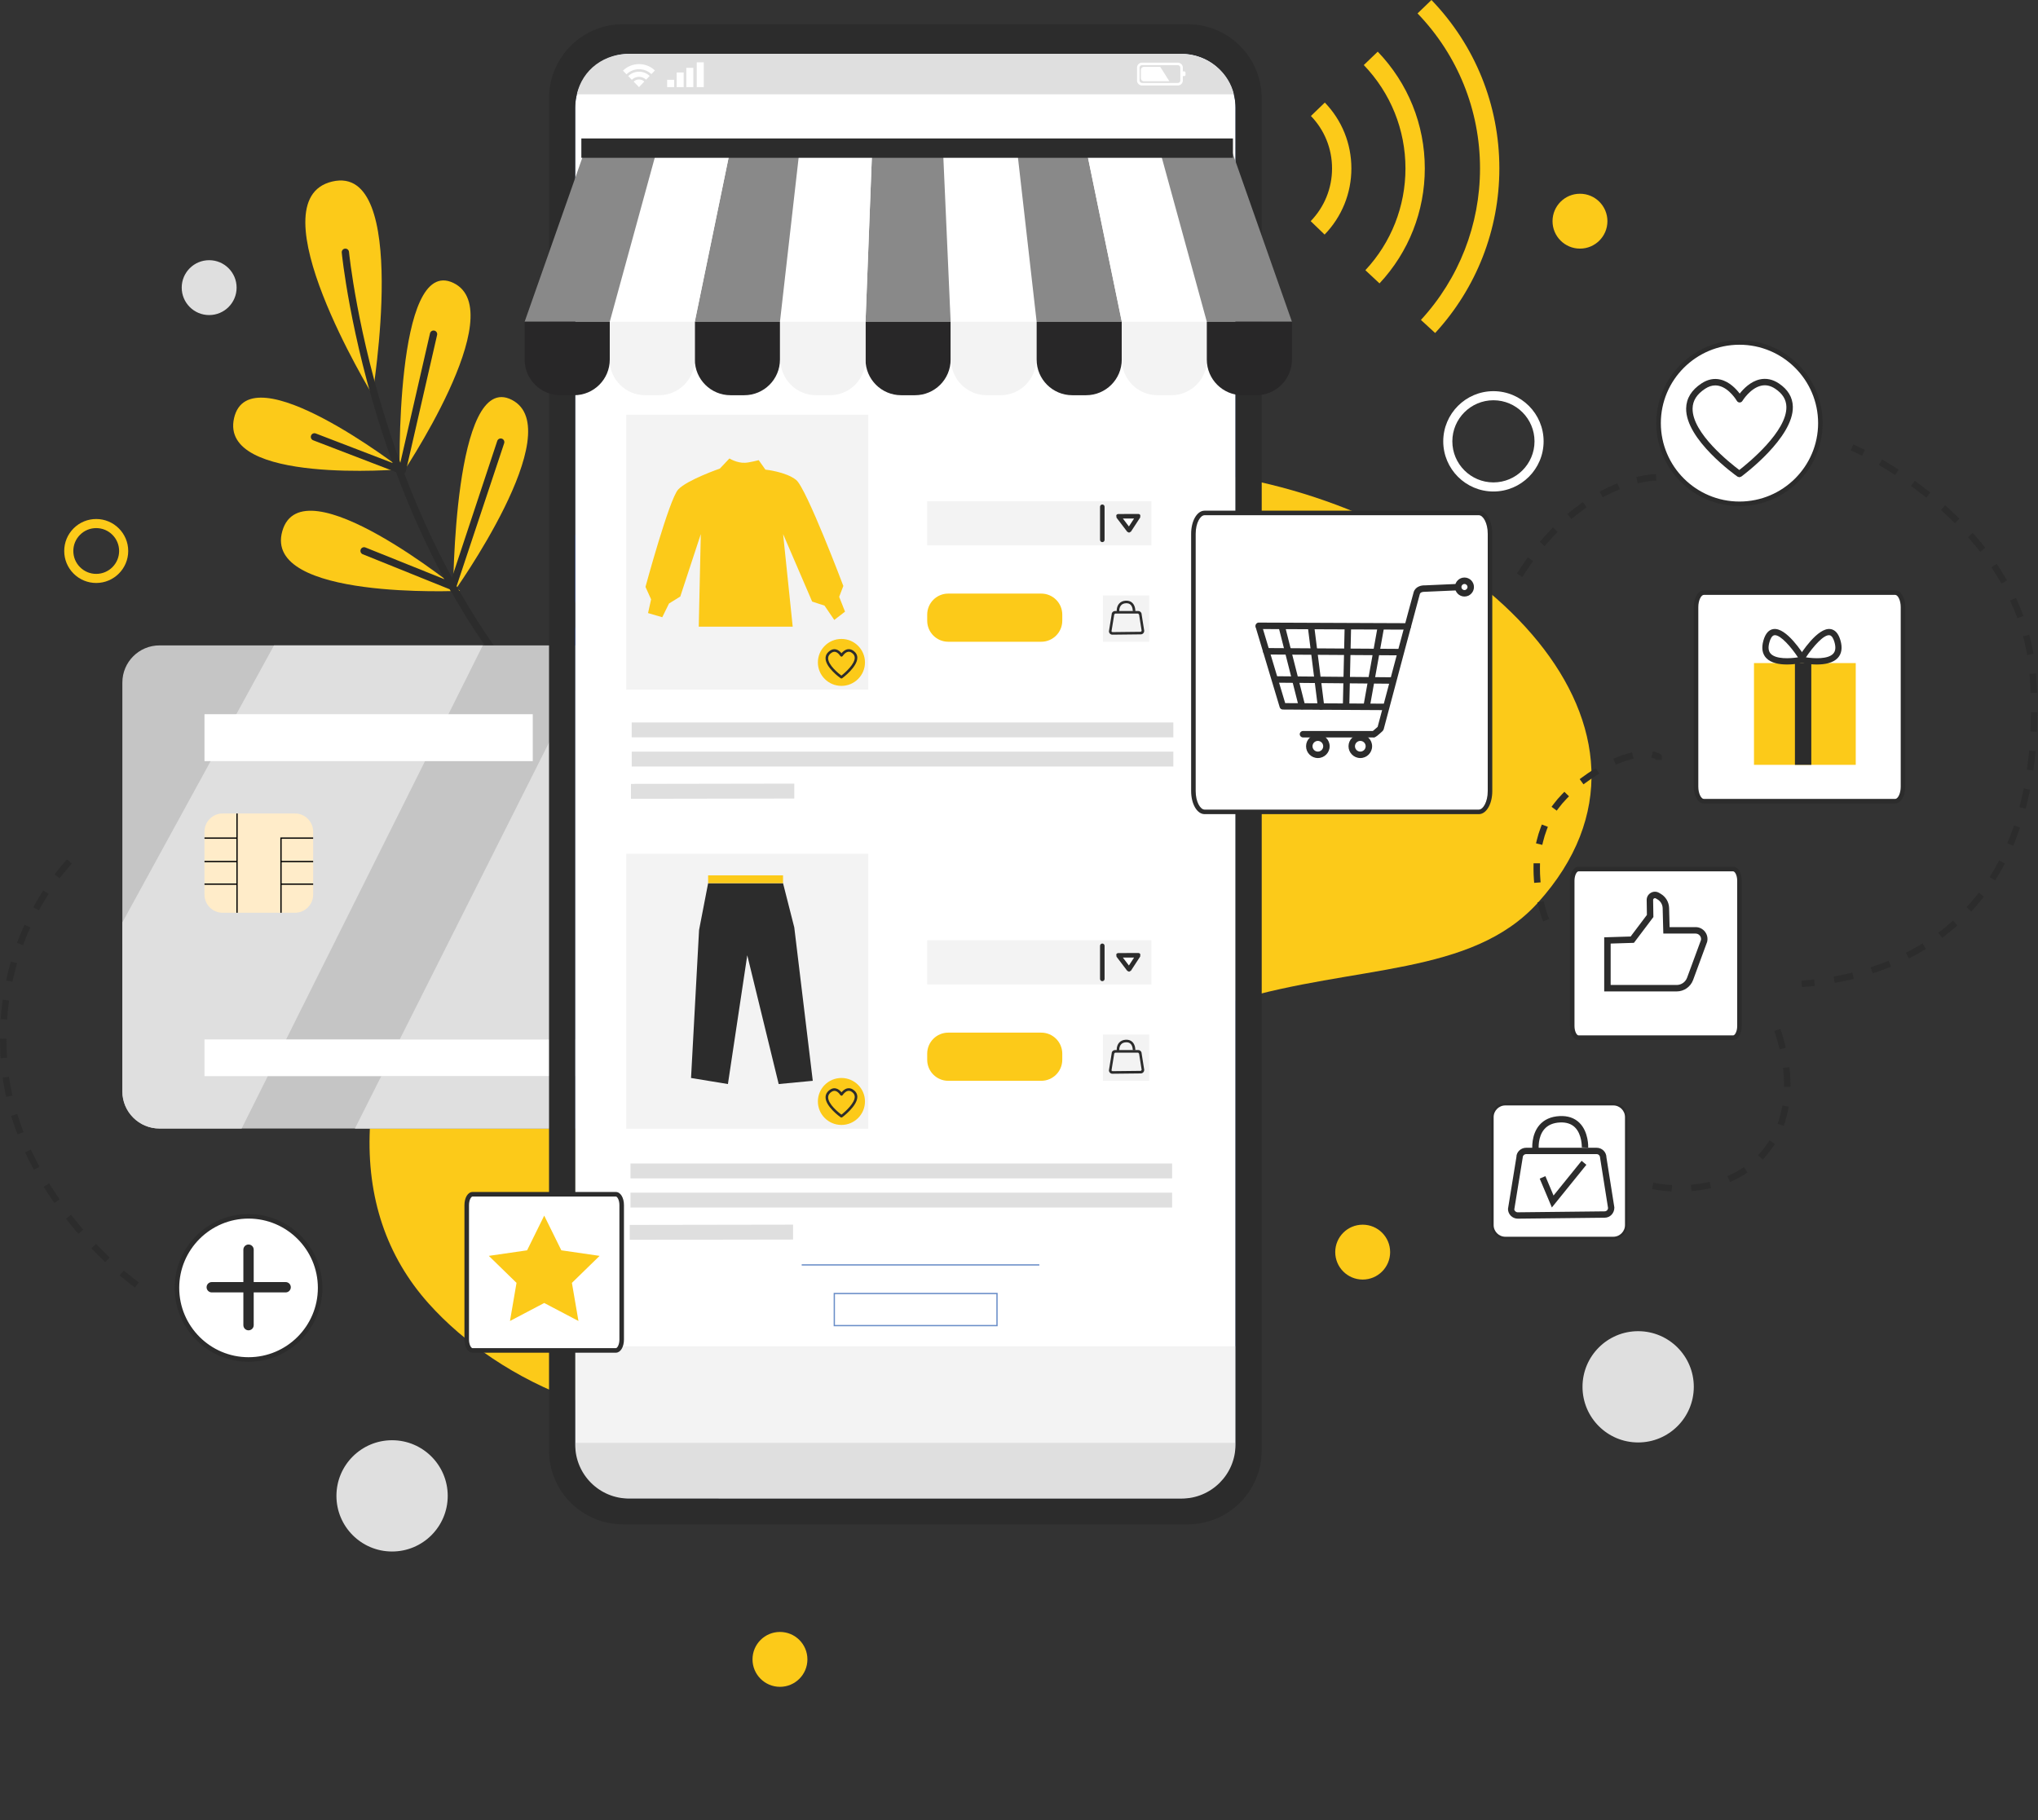 <svg width="834" height="745" viewBox="0 0 834 745" fill="none" xmlns="http://www.w3.org/2000/svg">
<rect x="0" y="0" width="834" height="745" fill="#333333" stroke="none"/>
<path d="M235.387 573.075C211.032 564.291 189.948 549.788 175.375 533.484C158.177 514.239 150.033 490.118 151.358 461.925H235.387V573.075ZM505.593 409.52V195.281C606.716 213.421 693.429 298.63 629.281 369.542C602.115 399.574 554.595 394.858 505.593 409.52Z" fill="#FCCA19"/>
<path d="M152.414 161.578C152.414 161.578 168.03 66.694 135.921 74.31C103.811 81.93 152.414 161.578 152.414 161.578Z" fill="#FCCA19"/>
<path d="M185.426 242.723C185.426 242.723 233.352 175.932 209.446 163.659C185.541 151.386 185.426 242.723 185.426 242.723Z" fill="#FCCA19"/>
<path d="M223.484 293.782C223.484 293.782 271.41 226.991 247.505 214.718C223.6 202.446 223.484 293.782 223.484 293.782Z" fill="#2356F1"/>
<path d="M188.26 241.821C188.26 241.821 123.602 189.109 115.531 217.384C107.461 245.663 188.26 241.821 188.26 241.821Z" fill="#FCCA19"/>
<path d="M224.264 291.162C224.264 291.162 147.054 259.578 147.571 288.981C148.092 318.384 224.264 291.162 224.264 291.162Z" fill="#2356F1"/>
<path d="M164.443 192.065C164.443 192.065 102.04 143.815 95.787 171.126C89.533 198.434 164.443 192.065 164.443 192.065Z" fill="#FCCA19"/>
<path d="M163.547 195.46C163.547 195.46 209.757 127.463 185.546 115.808C161.336 104.15 163.547 195.46 163.547 195.46Z" fill="#FCCA19"/>
<path d="M127.294 178.28C127.588 177.514 128.452 177.126 129.219 177.42L160.684 189.511C159.374 185.889 158.105 182.226 156.88 178.519C143.155 136.828 139.88 103.717 139.85 103.393C139.772 102.57 140.371 101.845 141.194 101.766C142.013 101.688 142.739 102.287 142.82 103.106C142.85 103.434 146.1 136.269 159.735 177.655C160.978 181.433 162.341 185.368 163.822 189.414L175.968 136.441C176.155 135.637 176.955 135.134 177.755 135.32C178.559 135.502 179.058 136.299 178.872 137.103L166.071 192.95C165.989 193.315 165.769 193.624 165.468 193.833C170.56 207.226 176.962 221.762 184.951 236.432L203.484 180.48C203.745 179.702 204.59 179.274 205.372 179.539C206.153 179.795 206.574 180.64 206.317 181.418L186.853 239.905L187.809 241.565C197.149 257.966 208.502 274.378 222.242 289.375L222.692 289.364L237.987 237.485C238.218 236.692 239.048 236.242 239.837 236.473C240.627 236.707 241.077 237.537 240.842 238.326L225.517 290.321L225.614 290.797C225.625 291.382 225.298 291.888 224.817 292.145C229.724 297.323 234.928 302.322 240.437 307.072C241.062 307.611 241.133 308.553 240.597 309.179L239.823 309.651C239.372 309.763 238.873 309.662 238.494 309.331C232.422 304.098 226.571 298.443 220.942 292.383L183.331 293.154C182.509 293.172 181.828 292.517 181.813 291.694C181.794 290.872 182.449 290.191 183.272 290.172L218.274 289.457C206.723 276.593 196.162 261.986 186.726 245.794C186.09 244.707 185.461 243.605 184.839 242.495C184.735 242.484 184.299 241.781 183.998 241.185L148.434 226.847C147.671 226.541 147.302 225.67 147.607 224.907C147.916 224.144 148.78 223.772 149.547 224.081L181.831 237.057C174.468 223.418 167.85 208.748 162.05 193.229L128.15 180.205C127.384 179.911 127 179.047 127.294 178.28Z" fill="#2C2C2C"/>
<path d="M347.174 461.908L65.28 461.905C56.882 461.905 50.066 455.108 50.066 446.71L50.074 279.366C50.074 270.968 56.882 264.164 65.276 264.164H347.174C355.568 264.164 362.372 270.968 362.372 279.366V446.71C362.372 455.105 355.568 461.908 347.174 461.908Z" fill="#C5C5C5"/>
<path d="M235.391 461.924H145.234L145.242 461.905L156.018 440.471H235.391V461.924ZM235.391 425.433H163.578L235.391 282.594V425.433Z" fill="#DFDFDF"/>
<path d="M197.567 264.167L98.886 461.901L65.291 461.905C56.879 461.905 50.081 455.085 50.081 446.71L50.07 377.551L112.123 264.167H197.567Z" fill="#DFDFDF"/>
<path d="M120.71 373.595H91.121C87.011 373.595 83.676 370.263 83.676 366.15V340.402C83.676 336.293 87.011 332.957 91.121 332.957H120.71C124.823 332.957 128.155 336.293 128.155 340.402V366.15C128.155 370.263 124.823 373.595 120.71 373.595Z" fill="#FFECC9"/>
<path d="M97.259 373.595H96.734V332.957H97.259V373.595Z" fill="#010101"/>
<path d="M115.251 373.595H114.727V342.773H128.15V343.306H115.251V373.595Z" fill="#010101"/>
<path d="M96.995 343.305H83.676V342.773H96.995V343.305Z" fill="#010101"/>
<path d="M96.996 352.903H83.678V352.371H96.996V352.903Z" fill="#010101"/>
<path d="M96.996 362.141H83.678V361.613H96.996V362.141Z" fill="#010101"/>
<path d="M128.155 352.903H114.992V352.371H128.155V352.903Z" fill="#010101"/>
<path d="M128.157 362.142H114.994V361.613H128.157V362.142Z" fill="#010101"/>
<path d="M335.454 338.723L334.583 338.407C334.006 337.927 333.928 337.074 334.408 336.494C334.431 336.464 335.265 335.384 335.265 333.467C335.265 331.681 334.42 330.545 334.42 330.545C333.958 329.953 334.066 329.097 334.654 328.636C335.246 328.17 336.11 328.278 336.564 328.874C336.709 329.06 337.986 330.776 337.986 333.467C337.986 336.363 336.653 338.05 336.5 338.228C336.232 338.552 335.845 338.723 335.454 338.723Z" fill="white"/>
<path d="M340.046 340.521L339.331 340.313C338.691 339.918 338.497 339.081 338.892 338.44C338.892 338.44 340.28 336.155 340.291 333.531C340.299 331.647 339.238 329.116 338.832 328.297C338.493 327.627 338.761 326.808 339.435 326.473C340.098 326.138 340.924 326.406 341.259 327.076C341.337 327.221 343.027 330.631 343.016 333.545C342.994 336.963 341.27 339.762 341.199 339.877C340.943 340.29 340.496 340.521 340.046 340.521Z" fill="white"/>
<path d="M344.543 342.825L343.869 342.647C343.218 342.271 342.991 341.444 343.363 340.793C343.378 340.756 345.422 337.112 345.422 333.538C345.422 330.333 343.333 325.922 343.315 325.877C342.991 325.2 343.278 324.388 343.959 324.065C344.625 323.733 345.448 324.024 345.768 324.709C345.865 324.906 348.147 329.726 348.147 333.538C348.147 337.845 345.824 341.966 345.723 342.137C345.47 342.576 345.016 342.825 344.543 342.825Z" fill="white"/>
<path d="M349.149 345.081L348.461 344.895C347.813 344.519 347.597 343.685 347.969 343.038C348.003 342.989 350.649 338.374 350.46 333.587C350.285 329.053 347.66 323.197 347.634 323.141C347.325 322.457 347.631 321.649 348.315 321.336C348.986 321.027 349.804 321.329 350.113 322.021C350.233 322.278 352.983 328.424 353.184 333.486C353.397 339.081 350.448 344.195 350.322 344.408C350.072 344.839 349.618 345.081 349.149 345.081Z" fill="white"/>
<path d="M305.898 430.871C305.898 419.074 315.461 409.512 327.258 409.512C339.054 409.512 348.617 419.074 348.617 430.871C348.617 442.668 339.054 452.227 327.258 452.227C315.461 452.227 305.898 442.668 305.898 430.871Z" fill="#FFE6B4"/>
<path d="M276.27 430.871C276.27 419.074 285.829 409.512 297.625 409.512C309.421 409.512 318.984 419.074 318.984 430.871C318.984 442.668 309.421 452.226 297.625 452.226C285.829 452.226 276.27 442.668 276.27 430.871Z" fill="#FF3700"/>
<path d="M218.019 311.523H83.678V292.319H218.019V311.523Z" fill="white"/>
<path d="M83.678 440.47H247.826V425.432H83.678V440.47Z" fill="white"/>
<path d="M235.391 79.495V44.091C235.391 31.904 245.27 22.025 257.457 22.025L483.53 22.017C495.713 22.017 505.596 31.904 505.596 44.091V60.582C477.548 47.885 450.497 39.472 425.728 35.344C413.571 33.319 401.153 32.336 388.601 32.336C336.227 32.336 281.679 49.478 235.391 79.495ZM505.596 66.936C474.935 52.199 445.717 42.807 419.877 38.504C416.072 37.871 412.242 37.339 408.423 36.907C414.036 37.398 419.609 38.098 425.118 39.018C450.054 43.172 477.317 51.711 505.596 64.65V66.936Z" fill="#689BF9"/>
<path d="M257.455 613.365C245.272 613.365 235.393 603.471 235.393 591.287V573.073C250.781 578.624 267.48 581.888 284.673 581.892C316.344 581.892 349.689 570.814 379.662 542.487C437.616 487.723 442.109 439.819 470.54 424.048C482.139 417.611 493.91 413.014 505.598 409.519V591.287C505.598 603.471 495.715 613.358 483.532 613.358L257.455 613.365ZM244.658 264.163H241.743C252.102 244.631 260.634 221.456 247.509 214.718C246.005 213.944 244.594 213.583 243.273 213.583C240.191 213.583 237.589 215.548 235.393 218.865L235.393 83.921C281.487 53.471 336.11 36.054 388.536 36.054C395.206 36.054 401.847 36.333 408.425 36.907C412.244 37.338 416.074 37.871 419.878 38.504C445.719 42.807 474.937 52.198 505.598 66.935V195.28C492.893 193.002 479.966 191.785 467.079 191.785C454.136 191.785 441.252 193.013 428.674 195.634C375.005 206.816 324.54 234.629 284.015 264.152H244.661L244.658 264.163Z" fill="#6097F8"/>
<path d="M235.393 83.921V79.495C281.681 49.478 336.229 32.336 388.603 32.336C401.155 32.336 413.573 33.319 425.73 35.344C450.499 39.472 477.55 47.885 505.598 60.582V64.65C477.319 51.711 450.056 43.172 425.12 39.018C419.61 38.098 414.038 37.399 408.425 36.907C401.847 36.334 395.206 36.055 388.536 36.055C336.11 36.055 281.487 53.472 235.393 83.921Z" fill="#5993F5"/>
<path d="M284.668 581.893C267.474 581.889 250.775 578.625 235.387 573.075V461.924H244.097L244.105 461.908H347.174C355.568 461.908 362.373 455.105 362.373 446.711V279.366C362.373 270.969 355.568 264.164 347.174 264.164H343.519L343.522 264.153H284.009C324.534 234.63 374.999 206.817 428.669 195.635C441.247 193.014 454.13 191.786 467.073 191.786C479.96 191.786 492.888 193.003 505.592 195.281V409.52C493.904 413.015 482.134 417.612 470.535 424.049C442.103 439.82 437.61 487.724 379.656 542.488C349.683 570.815 316.338 581.893 284.668 581.893Z" fill="url(#paint0_linear_6028_2870)"/>
<path d="M241.741 264.164H235.391V256.849L240.848 238.327C241.082 237.537 240.632 236.707 239.843 236.473C239.701 236.432 239.56 236.413 239.418 236.413C238.774 236.413 238.182 236.834 237.993 237.485L235.391 246.307V218.866C237.587 215.549 240.189 213.584 243.271 213.584C244.592 213.584 246.003 213.945 247.507 214.719C260.632 221.457 252.101 244.632 241.741 264.164Z" fill="#175CF4"/>
<path d="M235.393 256.848V246.307L237.995 237.484C238.184 236.833 238.776 236.412 239.42 236.412C239.562 236.412 239.703 236.431 239.845 236.472C240.634 236.706 241.084 237.537 240.85 238.326L235.393 256.848Z" fill="#3171E4"/>
<path d="M347.178 461.908H244.108L343.523 264.164H347.178C355.572 264.164 362.377 270.968 362.377 279.366V446.71C362.377 455.105 355.572 461.908 347.178 461.908ZM312.444 446.257C316.286 449.956 321.505 452.227 327.259 452.227C339.056 452.227 348.619 442.668 348.619 430.871C348.619 419.075 339.056 409.512 327.259 409.512C321.505 409.512 316.286 411.787 312.444 415.487C308.607 411.787 303.384 409.512 297.629 409.512C285.833 409.512 276.274 419.075 276.274 430.871C276.274 442.668 285.833 452.227 297.629 452.227C303.384 452.227 308.607 449.956 312.444 446.257ZM348.872 321.217C348.686 321.217 348.496 321.254 348.317 321.336C347.632 321.649 347.327 322.457 347.636 323.142C347.662 323.197 350.286 329.053 350.461 333.587C350.651 338.374 348.004 342.989 347.971 343.038C347.599 343.686 347.815 344.519 348.462 344.895L349.151 345.081C349.62 345.081 350.074 344.839 350.323 344.408C350.45 344.195 353.398 339.081 353.186 333.486C352.985 328.424 350.234 322.278 350.115 322.021C349.888 321.515 349.385 321.217 348.872 321.217ZM344.543 323.927C344.345 323.927 344.144 323.972 343.958 324.065C343.277 324.389 342.99 325.2 343.314 325.878C343.333 325.922 345.421 330.333 345.421 333.538C345.421 337.112 343.378 340.756 343.363 340.793C342.99 341.445 343.217 342.271 343.869 342.647L344.543 342.826C345.015 342.826 345.469 342.576 345.723 342.137C345.823 341.966 348.146 337.845 348.146 333.538C348.146 329.726 345.864 324.906 345.767 324.709C345.537 324.217 345.045 323.927 344.543 323.927ZM340.038 326.328C339.834 326.328 339.625 326.376 339.432 326.473C338.758 326.808 338.49 327.627 338.829 328.297C339.234 329.116 340.295 331.647 340.288 333.531C340.277 336.155 338.888 338.441 338.888 338.441C338.494 339.081 338.687 339.918 339.327 340.313L340.042 340.521C340.493 340.521 340.939 340.291 341.196 339.877C341.267 339.762 342.99 336.963 343.013 333.546C343.024 330.631 341.334 327.221 341.256 327.076C341.017 326.6 340.534 326.328 340.038 326.328ZM335.497 328.349C335.203 328.349 334.909 328.442 334.66 328.636C334.072 329.097 333.963 329.954 334.425 330.545C334.425 330.545 335.27 331.681 335.27 333.467C335.27 335.385 334.436 336.464 334.414 336.494C333.934 337.074 334.012 337.927 334.589 338.407L335.46 338.724C335.851 338.724 336.238 338.552 336.506 338.228C336.659 338.05 337.991 336.364 337.991 333.467C337.991 330.776 336.714 329.06 336.569 328.874C336.305 328.528 335.903 328.349 335.497 328.349ZM235.391 282.593V264.164H241.741H244.656L235.391 282.593Z" fill="#3078F0"/>
<path d="M244.095 461.924H235.385V440.471H247.818V425.433H235.385V282.593L244.65 264.163L244.654 264.152H284.007H343.521L343.517 264.163L244.103 461.908L244.095 461.924Z" fill="url(#paint1_linear_6028_2870)"/>
<path d="M335.454 338.723L334.583 338.407C334.006 337.927 333.928 337.074 334.408 336.494C334.431 336.464 335.265 335.384 335.265 333.467C335.265 331.681 334.42 330.545 334.42 330.545C333.958 329.953 334.066 329.097 334.654 328.636C334.904 328.442 335.198 328.349 335.492 328.349C335.897 328.349 336.299 328.528 336.564 328.874C336.709 329.06 337.986 330.776 337.986 333.467C337.986 336.363 336.653 338.05 336.5 338.228C336.232 338.552 335.845 338.723 335.454 338.723Z" fill="#689BF9"/>
<path d="M340.046 340.521L339.331 340.313C338.691 339.918 338.497 339.081 338.892 338.44C338.892 338.44 340.28 336.155 340.291 333.531C340.299 331.647 339.238 329.116 338.832 328.297C338.493 327.627 338.761 326.808 339.435 326.473C339.629 326.376 339.837 326.328 340.042 326.328C340.537 326.328 341.021 326.599 341.259 327.076C341.337 327.221 343.027 330.631 343.016 333.545C342.994 336.963 341.27 339.762 341.199 339.877C340.943 340.29 340.496 340.521 340.046 340.521Z" fill="#689BF9"/>
<path d="M344.543 342.825L343.869 342.647C343.218 342.271 342.991 341.444 343.363 340.793C343.378 340.756 345.422 337.112 345.422 333.538C345.422 330.333 343.333 325.922 343.315 325.877C342.991 325.2 343.278 324.388 343.959 324.065C344.145 323.972 344.346 323.927 344.543 323.927C345.046 323.927 345.537 324.217 345.768 324.709C345.865 324.906 348.147 329.726 348.147 333.538C348.147 337.845 345.824 341.966 345.723 342.137C345.47 342.576 345.016 342.825 344.543 342.825Z" fill="#689BF9"/>
<path d="M349.149 345.081L348.461 344.895C347.813 344.519 347.597 343.685 347.969 343.038C348.003 342.989 350.649 338.374 350.46 333.587C350.285 329.053 347.66 323.197 347.634 323.141C347.325 322.457 347.631 321.649 348.315 321.336C348.494 321.254 348.684 321.217 348.87 321.217C349.384 321.217 349.886 321.515 350.113 322.021C350.233 322.278 352.983 328.424 353.184 333.486C353.397 339.081 350.448 344.195 350.322 344.408C350.072 344.839 349.618 345.081 349.149 345.081Z" fill="#689BF9"/>
<path d="M327.26 452.226C321.506 452.226 316.287 449.955 312.445 446.256C316.48 442.374 318.989 436.917 318.989 430.871C318.989 424.829 316.48 419.369 312.445 415.486C316.287 411.786 321.506 409.512 327.26 409.512C339.057 409.512 348.62 419.074 348.62 430.871C348.62 442.668 339.057 452.226 327.26 452.226Z" fill="#6891DD"/>
<path d="M297.625 452.226C285.829 452.226 276.27 442.668 276.27 430.871C276.27 419.074 285.829 409.512 297.625 409.512C303.38 409.512 308.602 411.786 312.44 415.486C316.475 419.369 318.984 424.829 318.984 430.871C318.984 436.917 316.475 442.374 312.44 446.256C308.602 449.955 303.38 452.226 297.625 452.226Z" fill="#68519B"/>
<path d="M235.391 440.47H247.824V425.432H235.391V440.47Z" fill="#689BF9"/>
<path d="M483.532 613.361L257.455 613.365C245.272 613.365 235.393 603.471 235.393 591.287L235.393 44.091C235.393 31.904 245.272 22.024 257.459 22.024L483.532 22.017C495.715 22.017 505.598 31.904 505.598 44.091V591.287C505.598 603.471 495.715 613.361 483.532 613.361Z" fill="white"/>
<path d="M483.525 613.361L257.449 613.365C245.266 613.365 235.387 603.471 235.387 591.287L235.383 551.008H505.588L505.592 591.287C505.592 603.471 495.709 613.361 483.525 613.361Z" fill="#F3F3F3"/>
<path d="M487.047 613.362H254.49C243.937 613.362 235.383 604.808 235.383 594.256V590.56H505.588V594.822C505.588 605.058 497.284 613.362 487.047 613.362Z" fill="#DFDFDF"/>
<path d="M505.596 591.288C505.596 603.497 495.702 613.376 483.492 613.376L257.453 613.366C245.244 613.366 235.391 603.497 235.391 591.288L235.391 44.091C235.391 31.882 245.248 22.025 257.457 22.025L483.492 22.036C495.702 22.036 505.596 31.882 505.596 44.091V591.288ZM510.257 22.036C504.747 14.666 495.925 9.901 486.024 9.901H254.937C245.035 9.901 236.25 14.666 230.704 22.036C226.907 27.098 224.674 33.389 224.674 40.201L224.674 593.647C224.674 610.362 238.223 623.911 254.937 623.911H486.024C502.737 623.911 516.324 610.362 516.324 593.647V40.201C516.324 33.389 514.091 27.098 510.257 22.036Z" fill="#2C2C2C"/>
<path d="M389.024 131.679H354.193L356.922 60.63H385.875L389.024 131.679Z" fill="#898989"/>
<path d="M374.434 161.764H368.779C360.724 161.764 354.191 155.231 354.191 147.176V131.679H389.022V147.176C389.022 155.231 382.493 161.764 374.434 161.764Z" fill="#282728"/>
<path d="M354.199 131.679H319.365L327.689 60.63H356.928L354.199 131.679Z" fill="white"/>
<path d="M339.609 161.764H333.955C325.896 161.764 319.363 155.232 319.363 147.176V131.68H354.198V147.176C354.198 155.232 347.665 161.764 339.609 161.764Z" fill="#F3F3F3"/>
<path d="M319.18 131.679H284.346L298.967 60.63H327.265L319.18 131.679Z" fill="#898989"/>
<path d="M304.59 161.764H298.936C290.877 161.764 284.344 155.232 284.344 147.176V131.68H319.178V147.176C319.178 155.232 312.645 161.764 304.59 161.764Z" fill="#282728"/>
<path d="M284.293 131.679H249.463L269.017 60.63H298.963L284.293 131.679Z" fill="white"/>
<path d="M269.703 161.764H264.049C255.994 161.764 249.461 155.231 249.461 147.176V131.68H284.291V147.176C284.291 155.231 277.762 161.764 269.703 161.764Z" fill="#F3F3F3"/>
<path d="M249.532 131.679H214.697L239.682 60.63H269.015L249.532 131.679Z" fill="#898989"/>
<path d="M234.943 161.764H229.289C221.23 161.764 214.697 155.231 214.697 147.176V131.68H249.532V147.176C249.532 155.231 242.999 161.764 234.943 161.764Z" fill="#282728"/>
<path d="M389.195 131.679H424.026L415.706 60.63H386.471L389.195 131.679Z" fill="white"/>
<path d="M403.779 161.764H409.438C417.493 161.764 424.022 155.231 424.022 147.176V131.679H389.191V147.176C389.191 155.231 395.724 161.764 403.779 161.764Z" fill="#F3F3F3"/>
<path d="M424.216 131.679H459.05L444.429 60.63H416.131L424.216 131.679Z" fill="#898989"/>
<path d="M438.803 161.764H444.461C452.516 161.764 459.049 155.231 459.049 147.176V131.679H424.215V147.176C424.215 155.231 430.748 161.764 438.803 161.764Z" fill="#282728"/>
<path d="M459.096 131.679H493.93L474.376 60.63H444.43L459.096 131.679Z" fill="white"/>
<path d="M473.678 161.764H479.336C487.391 161.764 493.924 155.231 493.924 147.176V131.68H459.09V147.176C459.09 155.231 465.623 161.764 473.678 161.764Z" fill="#F3F3F3"/>
<path d="M493.858 131.679H528.692L503.707 60.63H474.375L493.858 131.679Z" fill="#898989"/>
<path d="M508.444 161.764H514.102C522.157 161.764 528.69 155.231 528.69 147.176V131.679H493.855V147.176C493.855 155.231 500.388 161.764 508.444 161.764Z" fill="#282728"/>
<path d="M471.193 223.248H379.432V205.134H471.193V223.248Z" fill="#F3F3F3"/>
<path d="M470.283 262.667H451.328V243.713H470.283V262.667Z" fill="#F3F3F3"/>
<path d="M471.195 402.95H379.434V384.841H471.195V402.95Z" fill="#F3F3F3"/>
<path d="M341.685 542.309H407.731V529.698H341.685V542.309ZM408.26 542.836H341.156V529.164H408.26V542.836Z" fill="#6A8EC8"/>
<path d="M470.283 442.374H451.328V423.419H470.283V442.374Z" fill="#F3F3F3"/>
<path d="M425.318 517.994H328.074V517.465H425.318V517.994Z" fill="#6A8EC8"/>
<path d="M258.004 488.156H479.651V494.253H258.004V488.156Z" fill="#DFDFDF"/>
<path d="M258.514 295.7H480.168V301.797H258.514V295.7Z" fill="#DFDFDF"/>
<path d="M258.518 307.645H480.164V313.739H258.518V307.645Z" fill="#DFDFDF"/>
<path d="M258.205 320.848L325.044 320.736V326.837L258.205 326.945V320.848Z" fill="#DFDFDF"/>
<path d="M258.004 476.211H479.658V482.308H258.004V476.211Z" fill="#DFDFDF"/>
<path d="M257.695 501.358L324.539 501.251V507.348L257.695 507.457V501.358Z" fill="#DFDFDF"/>
<path d="M451.091 221.896C450.577 221.896 450.16 221.475 450.16 220.965V207.415C450.16 206.902 450.577 206.485 451.091 206.485C451.604 206.485 452.021 206.902 452.021 207.415V220.965C452.021 221.475 451.604 221.896 451.091 221.896Z" fill="#2C2C2C"/>
<path d="M457.646 211.316L465.825 211.29L462.035 217.086L457.646 211.316Z" fill="white"/>
<path d="M459.515 212.241L461.975 215.475L464.097 212.226L459.515 212.241ZM462.046 218.018L461.29 217.653L456.902 211.88L456.805 210.904C456.961 210.588 457.285 210.387 457.639 210.387L465.82 210.361C466.163 210.361 466.475 210.547 466.639 210.848L466.598 211.801L462.809 217.597L462.046 218.018Z" fill="#2C2C2C"/>
<path d="M456.987 250.443C456.976 250.361 456.797 248.433 457.951 247.089C458.603 246.333 459.526 245.92 460.695 245.857C461.815 245.812 462.731 246.106 463.412 246.78C464.681 248.034 464.618 250.089 464.614 250.175L463.561 250.134C463.561 250.134 463.606 248.447 462.668 247.524C462.202 247.07 461.581 246.869 460.754 246.91C459.876 246.958 459.206 247.249 458.755 247.777C457.888 248.782 458.033 250.335 458.033 250.335L456.987 250.443Z" fill="#2C2C2C"/>
<path d="M456.332 251.143L455.978 251.497L454.847 258.45L455.208 258.722L466.837 258.591L467.198 258.238L466.144 251.578L465.78 251.143H456.332ZM455.215 259.775C454.43 259.775 453.801 259.142 453.801 258.364L454.929 251.411C454.921 250.722 455.554 250.089 456.332 250.089H465.78C466.558 250.089 467.19 250.722 467.19 251.497L468.244 258.156C468.251 259.012 467.618 259.645 466.844 259.645L455.215 259.775Z" fill="#2C2C2C"/>
<path d="M256.285 169.753H355.316V282.289H256.285V169.753Z" fill="#F3F3F3"/>
<path d="M294.596 191.785L298.501 187.642C298.501 187.642 301.497 189.562 304.896 189.417C306.66 189.343 310.487 188.353 310.487 188.353L313.23 192.22C313.23 192.22 321.587 193.065 325.801 196.438C330.011 199.803 345.116 239.837 345.116 239.837L343.408 244.285L345.805 250.345L341.409 253.744L337.415 247.885L332.352 246.221L320.47 218.608L324.393 256.495H285.945L286.786 218.608L278.385 244.163L273.773 247.021L271.014 252.635L265.196 250.93L266.451 245.316L264.146 240.209C264.146 240.209 273.881 204.292 277.525 200.361C281.173 196.438 294.596 191.785 294.596 191.785Z" fill="#FCCA19"/>
<path d="M334.697 271.124C334.697 265.816 339.012 261.517 344.335 261.517C349.654 261.517 353.968 265.816 353.968 271.124C353.968 276.432 349.654 280.732 344.335 280.732C339.012 280.732 334.697 276.432 334.697 271.124Z" fill="#FCCA19"/>
<path d="M341.455 266.773C341.079 266.773 340.707 266.899 340.32 267.152C339.378 267.77 338.912 268.5 338.894 269.386C338.849 272.185 343.123 275.617 344.317 276.525C346.112 275.133 349.838 271.705 349.782 269.185C349.76 268.37 349.346 267.703 348.516 267.152C347.991 266.799 347.482 266.691 346.953 266.803C345.713 267.078 344.809 268.552 344.809 268.552L344.355 268.805L343.901 268.541C343.901 268.541 343.059 267.104 341.861 266.821L341.455 266.773ZM344.321 277.713L344.02 277.616C343.763 277.434 337.777 273.164 337.84 269.367C337.863 268.124 338.499 267.082 339.739 266.27C340.509 265.76 341.31 265.608 342.11 265.794C343.13 266.039 343.912 266.81 344.366 267.372C344.842 266.803 345.661 266.013 346.718 265.775C347.53 265.593 348.334 265.764 349.104 266.27C350.225 267.022 350.809 267.99 350.835 269.162C350.925 272.933 344.891 277.423 344.634 277.609L344.321 277.713Z" fill="#2C2C2C"/>
<path d="M678.727 173.196C678.727 154.956 693.553 140.171 711.837 140.171C730.126 140.171 744.948 154.956 744.948 173.196C744.948 191.428 730.126 206.214 711.837 206.214C693.553 206.214 678.727 191.428 678.727 173.196Z" fill="white"/>
<path d="M711.836 141.1C694.092 141.1 679.656 155.499 679.656 173.195C679.656 190.884 694.092 205.282 711.836 205.282C729.581 205.282 744.016 190.884 744.016 173.195C744.016 155.499 729.581 141.1 711.836 141.1ZM711.836 207.143C693.068 207.143 677.795 191.915 677.795 173.195C677.795 154.471 693.068 139.239 711.836 139.239C730.608 139.239 745.878 154.471 745.878 173.195C745.878 191.915 730.608 207.143 711.836 207.143Z" fill="#2C2C2C"/>
<path d="M701.933 157.747C700.544 157.747 699.171 158.205 697.76 159.128C694.372 161.35 692.701 163.993 692.649 167.206C692.478 177.308 708.075 189.596 711.771 192.366C715.471 189.484 731.276 176.586 731.034 166.513C730.967 163.539 729.475 161.12 726.478 159.124C724.554 157.84 722.663 157.427 720.72 157.866C716.223 158.879 713.074 164.045 713.04 164.098C712.802 164.496 712.363 164.742 711.901 164.738C711.432 164.734 711 164.481 710.77 164.075C710.736 164.027 707.766 158.953 703.448 157.93C702.938 157.81 702.431 157.747 701.933 157.747ZM711.786 195.332L711.026 195.087C710.159 194.476 689.79 179.944 690.014 167.161C690.081 163.067 692.199 159.623 696.312 156.925C698.836 155.261 701.445 154.736 704.069 155.365C707.743 156.243 710.494 159.206 711.931 161.101C713.439 159.18 716.331 156.15 720.139 155.294C722.789 154.71 725.417 155.246 727.941 156.928C731.656 159.404 733.584 162.609 733.674 166.454C733.971 179.166 713.442 194.431 712.568 195.072L711.786 195.332Z" fill="#2C2C2C"/>
<path d="M426.1 262.667H388.042C383.292 262.667 379.436 258.811 379.436 254.057V251.563C379.436 246.81 383.292 242.957 388.042 242.957H426.1C430.853 242.957 434.71 246.81 434.71 251.563V254.057C434.71 258.811 430.853 262.667 426.1 262.667Z" fill="#FCCA19"/>
<path d="M451.093 401.599C450.579 401.599 450.162 401.182 450.162 400.668V387.122C450.162 386.612 450.579 386.192 451.093 386.192C451.606 386.192 452.023 386.612 452.023 387.122V400.668C452.023 401.182 451.606 401.599 451.093 401.599Z" fill="#2C2C2C"/>
<path d="M457.646 391.02L465.825 390.994L462.035 396.793L457.646 391.02Z" fill="white"/>
<path d="M459.515 391.943L461.975 395.177L464.097 391.928L459.515 391.943ZM462.046 397.724L461.29 397.355L456.902 391.582L456.805 390.61C456.961 390.294 457.285 390.089 457.639 390.089L465.82 390.063C466.163 390.063 466.475 390.249 466.639 390.551L466.598 391.503L462.809 397.303L462.046 397.724Z" fill="#2C2C2C"/>
<path d="M456.987 430.15C456.976 430.064 456.797 428.14 457.951 426.791C458.603 426.037 459.526 425.624 460.695 425.56C461.819 425.504 462.731 425.813 463.412 426.483C464.681 427.738 464.618 429.793 464.614 429.881L463.561 429.841C463.561 429.841 463.606 428.154 462.668 427.231C462.202 426.777 461.581 426.579 460.754 426.617C459.876 426.662 459.206 426.951 458.755 427.481C457.888 428.49 458.033 430.041 458.033 430.041L456.987 430.15Z" fill="#2C2C2C"/>
<path d="M456.332 430.845L455.978 431.198L454.847 438.152L455.208 438.424L466.837 438.297L467.198 437.944L466.144 431.281L465.78 430.845H456.332ZM455.215 439.481C454.43 439.481 453.801 438.848 453.801 438.07L454.929 431.117C454.921 430.425 455.554 429.792 456.332 429.792H465.78C466.558 429.792 467.19 430.425 467.19 431.198L468.244 437.858C468.251 438.722 467.618 439.352 466.844 439.352L455.215 439.481Z" fill="#2C2C2C"/>
<path d="M256.283 349.459H355.314V461.991H256.283V349.459Z" fill="#F3F3F3"/>
<path d="M334.697 450.826C334.697 445.522 339.012 441.219 344.335 441.219C349.654 441.219 353.968 445.522 353.968 450.826C353.968 456.135 349.654 460.438 344.335 460.438C339.012 460.438 334.697 456.135 334.697 450.826Z" fill="#FCCA19"/>
<path d="M341.457 446.479C341.081 446.479 340.705 446.606 340.321 446.856C339.38 447.474 338.914 448.202 338.896 449.092C338.851 451.891 343.125 455.32 344.319 456.231C346.114 454.84 349.84 451.411 349.784 448.889C349.761 448.073 349.348 447.41 348.518 446.856C347.997 446.502 347.483 446.4 346.955 446.509C345.916 446.744 345.056 447.853 344.811 448.259L344.353 448.512L343.902 448.247C343.902 448.247 343.057 446.811 341.863 446.527L341.457 446.479ZM344.323 457.415L344.022 457.322C343.765 457.14 337.779 452.867 337.842 449.075C337.865 447.831 338.501 446.789 339.741 445.977C340.511 445.47 341.304 445.295 342.112 445.505C343.132 445.746 343.914 446.517 344.368 447.082C344.844 446.509 345.663 445.716 346.72 445.481C347.532 445.303 348.336 445.463 349.106 445.977C350.227 446.725 350.811 447.696 350.837 448.865C350.927 452.64 344.893 457.126 344.636 457.315L344.323 457.415Z" fill="#2C2C2C"/>
<path d="M426.098 442.375H388.04C383.29 442.375 379.434 438.521 379.434 433.763V431.27C379.434 426.516 383.29 422.66 388.04 422.66H426.098C430.851 422.66 434.708 426.516 434.708 431.27V433.763C434.708 438.521 430.851 442.375 426.098 442.375Z" fill="#FCCA19"/>
<path d="M289.785 361.486H320.436L325.04 379.596L332.608 442.375L318.66 443.702L305.799 390.994L297.882 443.702L282.791 441.22L286.074 380.668L289.785 361.486Z" fill="#2C2C2C"/>
<path d="M320.441 361.486H289.79L289.775 358.292H320.441V361.486Z" fill="#FCCA19"/>
<path d="M492.954 209.954H605.184C607.704 209.954 609.755 213.77 609.755 218.475V323.778C609.755 328.479 607.704 332.299 605.184 332.299H492.954C490.426 332.299 488.379 328.479 488.379 323.778V218.475C488.379 213.77 490.426 209.954 492.954 209.954Z" fill="white"/>
<path d="M492.949 210.884C491.225 210.884 489.305 214 489.305 218.474V323.777C489.305 328.248 491.225 331.367 492.949 331.367H605.179C606.899 331.367 608.82 328.248 608.82 323.777V218.474C608.82 214 606.899 210.884 605.179 210.884H492.949ZM605.179 333.229H492.949C489.859 333.229 487.443 329.074 487.443 323.777V218.474C487.443 213.174 489.859 209.023 492.949 209.023H605.179C608.265 209.023 610.681 213.174 610.681 218.474V323.777C610.681 329.074 608.265 333.229 605.179 333.229Z" fill="#2C2C2C"/>
<path d="M697.258 242.555H775.566C777.331 242.555 778.756 245.22 778.756 248.503V321.98C778.756 325.263 777.331 327.928 775.566 327.928H697.258C695.494 327.928 694.064 325.263 694.064 321.98V248.503C694.064 245.22 695.494 242.555 697.258 242.555Z" fill="white"/>
<path d="M697.255 243.485C696.187 243.485 694.992 245.629 694.992 248.503V321.98C694.992 324.853 696.187 326.997 697.255 326.997H775.563C776.632 326.997 777.823 324.853 777.823 321.98V248.503C777.823 245.629 776.632 243.485 775.563 243.485H697.255ZM775.563 328.859H697.255C694.944 328.859 693.131 325.836 693.131 321.98V248.503C693.131 244.647 694.944 241.624 697.255 241.624H775.563C777.875 241.624 779.684 244.647 779.684 248.503V321.98C779.684 325.836 777.875 328.859 775.563 328.859Z" fill="#2C2C2C"/>
<path d="M645.964 355.716H709.253C710.675 355.716 711.832 357.871 711.832 360.525V419.904C711.832 422.559 710.675 424.714 709.253 424.714H645.964C644.539 424.714 643.385 422.559 643.385 419.904V360.525C643.385 357.871 644.539 355.716 645.964 355.716Z" fill="white"/>
<path d="M645.967 356.647C645.294 356.647 644.318 358.158 644.318 360.526V419.905C644.318 422.274 645.294 423.784 645.967 423.784H709.256C709.929 423.784 710.905 422.274 710.905 419.905V360.526C710.905 358.158 709.929 356.647 709.256 356.647H645.967ZM709.256 425.646H645.967C643.965 425.646 642.457 423.178 642.457 419.905V360.526C642.457 357.254 643.965 354.786 645.967 354.786H709.256C711.258 354.786 712.766 357.254 712.766 360.526V419.905C712.766 423.178 711.258 425.646 709.256 425.646Z" fill="#2C2C2C"/>
<path d="M193.388 488.811H252.023C253.341 488.811 254.413 490.806 254.413 493.262V548.279C254.413 550.737 253.341 552.731 252.023 552.731H193.388C192.066 552.731 190.998 550.737 190.998 548.279V493.262C190.998 490.806 192.066 488.811 193.388 488.811Z" fill="white"/>
<path d="M193.385 489.742C192.804 489.742 191.926 491.145 191.926 493.263V548.28C191.926 550.398 192.804 551.801 193.385 551.801H252.02C252.601 551.801 253.479 550.398 253.479 548.28V493.263C253.479 491.145 252.601 489.742 252.02 489.742H193.385ZM252.02 553.663H193.385C191.49 553.663 190.064 551.348 190.064 548.28V493.263C190.064 490.196 191.49 487.881 193.385 487.881H252.02C253.915 487.881 255.34 490.196 255.34 493.263V548.28C255.34 551.348 253.915 553.663 252.02 553.663Z" fill="#2C2C2C"/>
<path d="M576.084 257.712L515.111 257.463C514.381 257.459 513.793 256.867 513.797 256.142C513.801 255.412 514.389 254.824 515.114 254.824L576.088 255.073C576.817 255.077 577.409 255.669 577.405 256.395C577.402 257.121 576.81 257.712 576.084 257.712Z" fill="#2C2C2C"/>
<path d="M562.106 301.879L561.812 301.831H533.216C532.486 301.831 531.895 301.239 531.895 300.513C531.895 299.783 532.486 299.192 533.216 299.192H561.797C562.061 298.994 562.623 298.533 563.769 297.502C565.143 292.331 577.937 244.201 578.521 242.332C579.24 240.039 581.715 239.533 582.981 239.596L596.493 238.997C597.223 238.814 597.837 239.529 597.867 240.255C597.896 240.981 597.334 241.599 596.609 241.628L582.977 242.228C582.839 242.22 581.324 242.198 581.038 243.117C580.569 244.621 571.136 280.04 566.219 298.555L565.828 299.192C563.866 300.982 562.876 301.879 562.106 301.879Z" fill="#2C2C2C"/>
<path d="M566.124 290.653L524.946 290.418C524.366 290.415 523.856 290.031 523.688 289.477L513.868 256.772C513.664 256.072 514.058 255.338 514.754 255.126C515.454 254.929 516.188 255.32 516.4 256.016L525.933 287.787L566.131 288.014C566.861 288.017 567.449 288.613 567.445 289.343C567.441 290.068 566.849 290.653 566.124 290.653Z" fill="#2C2C2C"/>
<path d="M532.81 290.37C532.222 290.37 531.682 289.976 531.53 289.373L523.244 256.716C523.065 256.013 523.493 255.294 524.2 255.112C524.922 254.941 525.622 255.365 525.801 256.068L534.091 288.729C534.27 289.432 533.838 290.147 533.134 290.329L532.81 290.37Z" fill="#2C2C2C"/>
<path d="M559.272 290.37L559.041 290.348C558.326 290.221 557.846 289.532 557.976 288.818L563.642 257.211C563.769 256.492 564.442 256.016 565.172 256.146C565.89 256.273 566.371 256.958 566.24 257.676L560.571 289.283C560.459 289.923 559.901 290.37 559.272 290.37Z" fill="#2C2C2C"/>
<path d="M550.844 289.881C550.114 289.874 549.522 289.26 549.537 288.534L550.256 256.752C550.271 256.018 550.866 255.393 551.603 255.46C552.333 255.479 552.906 256.082 552.895 256.808L552.177 288.59C552.158 289.312 551.559 289.892 550.844 289.881Z" fill="#2C2C2C"/>
<path d="M540.609 290.508C539.95 290.508 539.384 290.02 539.298 289.354L535.234 256.946C535.14 256.221 535.654 255.562 536.376 255.472C537.095 255.398 537.757 255.893 537.85 256.619L541.915 289.026C542.008 289.748 541.495 290.407 540.772 290.496L540.609 290.508Z" fill="#2C2C2C"/>
<path d="M573.087 268.232L518.181 267.886C517.452 267.883 516.867 267.287 516.871 266.561C516.875 265.831 517.467 265.247 518.189 265.247L573.094 265.593C573.828 265.597 574.412 266.193 574.408 266.918C574.404 267.648 573.813 268.232 573.087 268.232Z" fill="#2C2C2C"/>
<path d="M569.791 279.853L522.1 279.421C521.37 279.414 520.786 278.818 520.793 278.089C520.8 277.356 521.403 276.935 522.122 276.782L569.802 277.214C570.532 277.222 571.116 277.817 571.109 278.543C571.101 279.273 570.513 279.853 569.791 279.853Z" fill="#2C2C2C"/>
<path d="M539.301 303.252C538.095 303.252 537.112 304.235 537.112 305.441C537.112 306.647 538.095 307.63 539.301 307.63C540.507 307.63 541.489 306.647 541.489 305.441C541.489 304.235 540.507 303.252 539.301 303.252ZM539.301 310.269C536.639 310.269 534.473 308.103 534.473 305.441C534.473 302.78 536.639 300.613 539.301 300.613C541.962 300.613 544.129 302.78 544.129 305.441C544.129 308.103 541.962 310.269 539.301 310.269Z" fill="#2C2C2C"/>
<path d="M556.677 303.252C555.468 303.252 554.485 304.235 554.485 305.441C554.485 306.647 555.468 307.63 556.677 307.63C557.88 307.63 558.862 306.647 558.862 305.441C558.862 304.235 557.88 303.252 556.677 303.252ZM556.677 310.269C554.012 310.269 551.846 308.103 551.846 305.441C551.846 302.78 554.012 300.613 556.677 300.613C559.339 300.613 561.502 302.78 561.502 305.441C561.502 308.103 559.339 310.269 556.677 310.269Z" fill="#2C2C2C"/>
<path d="M599.292 239.023C598.607 239.023 598.045 239.581 598.045 240.273C598.045 240.962 598.607 241.52 599.292 241.52C599.981 241.52 600.539 240.962 600.539 240.273C600.539 239.581 599.981 239.023 599.292 239.023ZM599.292 244.16C597.152 244.16 595.406 242.414 595.406 240.273C595.406 238.129 597.152 236.384 599.292 236.384C601.437 236.384 603.179 238.129 603.179 240.273C603.179 242.414 601.437 244.16 599.292 244.16Z" fill="#2C2C2C"/>
<path d="M759.42 313.05H717.773V271.4H759.42V313.05Z" fill="#FCCA19"/>
<path d="M741.23 313.05H734.529V271.4H741.23V313.05Z" fill="#2C2C2C"/>
<path d="M726.344 259.983L726.12 259.998C725.082 260.136 724.449 261.606 724.103 262.819C723.481 264.978 723.656 266.538 724.639 267.58C726.787 269.851 732.366 269.564 735.776 269.054C732.951 264.818 728.767 259.983 726.344 259.983ZM731.276 271.977C728.16 271.977 724.75 271.411 722.781 269.334C721.151 267.603 720.767 265.172 721.65 262.108C722.461 259.287 723.849 257.723 725.781 257.467C731.019 256.793 737.689 267.201 738.966 269.3L739.889 270.815L738.155 271.21C737.567 271.344 734.585 271.977 731.276 271.977Z" fill="#2C2C2C"/>
<path d="M739.031 269.051C742.445 269.561 748.028 269.847 750.169 267.577C751.151 266.534 751.326 264.978 750.705 262.819C750.355 261.606 749.726 260.136 748.687 259.998C746.301 259.667 741.946 264.684 739.031 269.051ZM743.531 271.977C740.222 271.977 737.241 271.344 736.652 271.21L734.918 270.815L735.841 269.3C737.122 267.201 743.826 256.793 749.026 257.467C750.958 257.723 752.346 259.287 753.158 262.108C754.04 265.172 753.657 267.603 752.026 269.334C750.057 271.411 746.647 271.977 743.531 271.977Z" fill="#2C2C2C"/>
<path d="M72.406 527.136C72.406 510.956 85.524 497.839 101.705 497.839C117.887 497.839 131.008 510.956 131.008 527.136C131.008 543.318 117.887 556.44 101.705 556.44C85.524 556.44 72.406 543.318 72.406 527.136Z" fill="white"/>
<path d="M101.708 498.769C86.067 498.769 73.34 511.495 73.34 527.136C73.34 542.782 86.067 555.509 101.708 555.509C117.353 555.509 130.08 542.782 130.08 527.136C130.08 511.495 117.353 498.769 101.708 498.769ZM101.708 557.37C85.039 557.37 71.478 543.806 71.478 527.136C71.478 510.471 85.039 496.908 101.708 496.908C118.377 496.908 131.941 510.471 131.941 527.136C131.941 543.806 118.377 557.37 101.708 557.37Z" fill="#2C2C2C"/>
<path d="M116.891 524.757H103.821V511.494C103.821 510.325 102.876 509.38 101.707 509.38C100.542 509.38 99.593 510.325 99.593 511.494V524.757H86.661C85.492 524.757 84.543 525.699 84.543 526.868C84.543 528.04 85.492 528.986 86.661 528.986H99.593V542.395C99.593 543.564 100.542 544.504 101.707 544.504C102.876 544.504 103.821 543.564 103.821 542.395V528.986H116.891C118.059 528.986 119.005 528.04 119.005 526.868C119.005 525.699 118.059 524.757 116.891 524.757Z" fill="#2C2C2C"/>
<path d="M659.12 403.154H686.141C688.028 403.154 689.736 401.963 690.392 400.188L696.08 384.751C696.21 384.215 696.065 383.515 695.637 382.968C695.212 382.424 694.568 382.112 693.88 382.112H680.669L680.401 371.722C680.36 370.218 679.563 368.867 678.264 368.108L677.609 367.724C677.27 367.523 676.972 367.661 676.861 367.724C676.753 367.791 676.492 367.989 676.5 368.376L676.608 375.344L668.642 385.905L659.12 386.202V403.154ZM686.141 405.793H656.48V383.645L667.298 383.31L673.954 374.481L673.861 368.421C673.842 367.185 674.467 366.072 675.532 365.45C676.604 364.821 677.881 364.828 678.945 365.45L679.6 365.83C681.689 367.058 682.973 369.236 683.04 371.659L683.241 379.472H693.88C695.391 379.472 696.79 380.154 697.717 381.348C698.648 382.543 698.968 384.066 698.596 385.529L692.863 401.1C691.832 403.906 689.13 405.793 686.141 405.793Z" fill="#2C2C2C"/>
<path d="M222.707 497.557L229.712 511.754L245.376 514.03L234.041 525.081L236.718 540.681L222.707 533.315L208.695 540.681L211.372 525.081L200.037 514.03L215.701 511.754L222.707 497.557Z" fill="#FCCA19"/>
<path d="M504.547 64.591L237.904 64.591V56.673L504.547 56.673V64.591Z" fill="#2C2C2C"/>
<path d="M762.024 186.541L760.844 185.957C759.37 185.227 758.528 184.851 758.528 184.851L757.322 184.315L758.394 181.903L759.597 182.439C759.597 182.439 760.464 182.826 762.012 183.593L763.196 184.181L762.024 186.541Z" fill="#2C2C2C"/>
<path d="M775.562 194.454L774.453 193.743C772.89 192.738 771.397 191.819 769.997 190.989L768.866 190.311L770.213 188.048L771.348 188.718C772.77 189.567 774.285 190.501 775.879 191.525L776.988 192.239L775.562 194.454ZM788.293 203.682L787.254 202.863C785.847 201.754 784.455 200.693 783.085 199.688L782.024 198.906L783.588 196.781L784.649 197.562C786.037 198.586 787.452 199.662 788.888 200.793L789.923 201.605L788.293 203.682ZM799.974 214.153L799.036 213.23C797.774 211.99 796.504 210.792 795.235 209.638L794.256 208.748L796.036 206.798L797.011 207.687C798.306 208.867 799.598 210.088 800.882 211.35L801.824 212.277L799.974 214.153ZM810.359 225.886L809.537 224.851C808.442 223.478 807.329 222.138 806.198 220.835L805.334 219.841L807.325 218.11L808.193 219.104C809.343 220.436 810.486 221.806 811.603 223.21L812.422 224.241L810.359 225.886ZM819.036 238.892L818.37 237.753C817.488 236.242 816.576 234.764 815.634 233.316L814.912 232.21L817.123 230.77L817.841 231.875C818.805 233.361 819.74 234.876 820.644 236.424L821.311 237.559L819.036 238.892ZM825.565 253.06L825.1 251.827C824.478 250.19 823.816 248.589 823.112 247.018L822.576 245.812L824.981 244.736L825.521 245.939C826.243 247.558 826.928 249.207 827.564 250.889L828.033 252.125L825.565 253.06ZM829.574 268.105L829.329 266.81C829.009 265.09 828.636 263.4 828.216 261.74L827.899 260.46L830.453 259.816L830.777 261.092C831.208 262.812 831.592 264.551 831.927 266.322L832.165 267.622L829.574 268.105ZM830.978 283.661C830.978 283.661 830.799 279.496 830.713 278.044L830.561 275.796L833.192 275.614L833.613 283.557L830.978 283.661ZM833.542 299.489L830.907 299.392C830.907 299.392 831.063 294.609 831.082 292.833L831.097 291.516L833.736 291.542L833.721 292.863C833.702 294.657 833.658 296.426 833.595 298.175L833.542 299.489ZM832.091 315.365L829.474 315.015L829.649 313.709C829.88 312.008 830.077 310.277 830.252 308.516L830.382 307.202L833.01 307.459L832.876 308.769C832.705 310.567 832.496 312.324 832.266 314.055L832.091 315.365ZM828.964 331.01L826.407 330.366L826.727 329.086C827.144 327.429 827.538 325.736 827.903 324.001L828.171 322.709L830.754 323.253L830.483 324.548C830.11 326.309 829.712 328.04 829.288 329.734L828.964 331.01ZM823.849 346.161L821.4 345.17L821.899 343.949C822.543 342.364 823.157 340.737 823.741 339.073L824.181 337.826L826.667 338.701L826.228 339.944C825.629 341.653 825 343.317 824.341 344.936L823.849 346.161ZM816.464 360.373L814.216 358.995L814.901 357.871C815.794 356.416 816.654 354.916 817.488 353.363L818.113 352.198L820.436 353.445L819.814 354.607C818.958 356.204 818.068 357.748 817.156 359.245L816.464 360.373ZM806.723 373.111L804.757 371.354L805.632 370.367C806.775 369.094 807.888 367.769 808.971 366.396L809.786 365.361L811.859 366.995L811.041 368.03C809.92 369.448 808.774 370.81 807.601 372.128L806.723 373.111ZM794.818 383.868L793.199 381.788L794.245 380.976C795.6 379.926 796.94 378.825 798.254 377.674L799.244 376.807L800.983 378.791L799.989 379.658C798.634 380.846 797.256 381.974 795.857 383.061L794.818 383.868ZM781.176 392.311L779.947 389.977L781.112 389.363C782.638 388.559 784.154 387.71 785.654 386.817L786.785 386.139L788.14 388.402L787.005 389.08C785.468 390.003 783.912 390.87 782.341 391.697L781.176 392.311ZM766.353 398.412L765.508 395.918L766.755 395.49C768.385 394.939 770.02 394.34 771.646 393.696L772.875 393.208L773.846 395.661L772.621 396.145C770.95 396.811 769.275 397.425 767.604 397.991L766.353 398.412ZM750.823 402.313L750.328 399.722L751.624 399.477C753.306 399.153 755.011 398.784 756.727 398.375L758.011 398.069L758.622 400.634L757.337 400.939C755.588 401.356 753.846 401.732 752.119 402.064L750.823 402.313Z" fill="#2C2C2C"/>
<path d="M737.404 404.026L737.17 401.402L742.389 400.892L742.672 403.52L737.404 404.026Z" fill="#2C2C2C"/>
<path d="M670.188 197.835L669.615 195.259L670.903 194.972C674.271 194.22 676.289 194.142 676.371 194.138L677.689 194.097L677.778 196.729L676.464 196.778C676.464 196.778 674.58 196.852 671.476 197.544L670.188 197.835ZM655.845 203.575L654.628 201.237L655.793 200.627C657.487 199.744 659.11 198.981 660.651 198.322L661.865 197.805L662.899 200.228L661.69 200.749C660.208 201.382 658.645 202.115 657.014 202.968L655.845 203.575ZM643.093 212.434L641.414 210.398L642.43 209.557C643.856 208.38 645.278 207.29 646.674 206.281L647.746 205.514L649.283 207.654L648.215 208.425C646.863 209.397 645.494 210.45 644.109 211.593L643.093 212.434ZM632.13 223.512L630.139 221.781L631.002 220.787C632.201 219.406 633.399 218.085 634.594 216.838L635.506 215.885L637.412 217.709L636.5 218.662C635.331 219.879 634.166 221.163 632.994 222.518L632.13 223.512ZM622.988 236.164L620.766 234.746L621.473 233.637C622.456 232.099 623.449 230.622 624.451 229.207L625.21 228.128L627.365 229.65L626.602 230.73C625.631 232.114 624.659 233.551 623.699 235.055L622.988 236.164Z" fill="#2C2C2C"/>
<path d="M24.397 359.505L22.32 357.882L23.135 356.84C24.389 355.243 25.547 353.866 26.559 352.719L27.43 351.729L29.407 353.475L28.536 354.465C27.553 355.582 26.425 356.914 25.208 358.47L24.397 359.505ZM15.909 372.627L13.613 371.331L14.257 370.181C15.169 368.565 16.084 367.036 16.989 365.591L17.693 364.474L19.926 365.878L19.223 366.995C18.337 368.402 17.443 369.894 16.557 371.476L15.909 372.627ZM9.433 386.85L6.968 385.901L7.441 384.672C8.096 382.967 8.777 381.326 9.477 379.736L10.01 378.53L12.425 379.591L11.893 380.797C11.208 382.349 10.542 383.958 9.905 385.618L9.433 386.85ZM5.074 401.851L2.501 401.27L2.792 399.982C3.194 398.214 3.629 396.491 4.095 394.808L4.445 393.539L6.987 394.239L6.637 395.512C6.183 397.153 5.755 398.84 5.364 400.567L5.074 401.851ZM2.907 417.322L0.279 417.113L0.383 415.795C0.529 413.994 0.715 412.222 0.938 410.491L1.106 409.181L3.722 409.516L3.555 410.822C3.335 412.52 3.157 414.247 3.011 416.007L2.907 417.322ZM0.253 433.104L0.182 431.787C0.086 429.981 0.03 428.205 0.011 426.456L0 425.139L2.639 425.113L2.65 426.434C2.669 428.143 2.721 429.88 2.818 431.642L2.889 432.963L0.253 433.104ZM2.509 448.958L2.237 447.662C1.876 445.932 1.552 444.178 1.277 442.41L1.072 441.105L3.682 440.702L3.883 442.002C4.154 443.727 4.467 445.436 4.82 447.123L5.092 448.414L2.509 448.958ZM7.147 464.279L6.689 463.043C6.075 461.383 5.498 459.701 4.955 457.989L4.556 456.73L7.073 455.942L7.471 457.195C7.999 458.867 8.565 460.512 9.165 462.127L9.619 463.363L7.147 464.279ZM13.84 478.797L13.226 477.632C12.407 476.076 11.61 474.487 10.836 472.863L10.27 471.676L12.649 470.536L13.218 471.731C13.974 473.313 14.756 474.873 15.56 476.403L16.174 477.568L13.84 478.797ZM22.241 492.391L21.497 491.305C20.507 489.859 19.528 488.379 18.567 486.855L17.864 485.74L20.09 484.328L20.797 485.445C21.743 486.941 22.703 488.396 23.674 489.816L24.419 490.906L22.241 492.391ZM32.042 504.999L31.19 503.997C30.073 502.675 28.945 501.298 27.817 499.869L26.999 498.838L29.064 497.196L29.883 498.235C30.996 499.642 32.106 500.99 33.204 502.289L34.056 503.293L32.042 504.999ZM43.031 516.591L42.089 515.67C40.887 514.506 39.632 513.243 38.33 511.9L37.414 510.95L39.309 509.12L40.228 510.069C41.508 511.389 42.744 512.63 43.928 513.784L44.874 514.703L43.031 516.591ZM55.252 526.999L54.187 526.221C54.187 526.221 52.601 525.066 49.977 522.844L48.968 521.995L50.669 519.982L51.678 520.831C54.198 522.955 55.743 524.091 55.743 524.091L56.808 524.869L55.252 526.999Z" fill="#2C2C2C"/>
<path d="M680.048 311.015H677.409V310.575L677.003 310.456L675.733 310.099L676.441 307.556L677.71 307.91C679.296 308.349 680.048 308.733 680.048 309.693V311.015ZM661.216 312.976L660.211 310.538L661.432 310.036C663.204 309.302 664.942 308.718 666.599 308.29L667.872 307.962L668.531 310.516L667.25 310.843C665.716 311.238 664.101 311.789 662.433 312.474L661.216 312.976ZM648.002 321.032L646.442 318.906L647.506 318.128C649.036 317.004 650.503 315.995 651.918 315.091L653.03 314.38L654.452 316.602L653.343 317.313C651.973 318.191 650.548 319.163 649.07 320.25L648.002 321.032ZM637.05 331.8L634.936 330.222L635.725 329.165C636.797 327.728 637.984 326.336 639.265 325.029L640.185 324.088L642.072 325.93L641.149 326.876C639.954 328.097 638.837 329.396 637.839 330.743L637.05 331.8ZM631.143 345.812L628.578 345.194L628.887 343.909C629.315 342.13 629.855 340.384 630.491 338.713L630.96 337.481L633.425 338.419L632.956 339.651C632.36 341.218 631.854 342.86 631.452 344.527L631.143 345.812ZM627.822 361.353L627.718 360.039C627.614 358.617 627.547 357.131 627.547 355.602L627.569 353.342L630.209 353.361L630.186 355.602C630.186 357.064 630.246 358.479 630.35 359.841L630.45 361.155L627.822 361.353ZM631.504 377.113L631.024 375.885C630.99 375.803 630.242 373.871 629.442 370.666L629.121 369.389L631.683 368.749L632.003 370.026C632.758 373.052 633.481 374.925 633.481 374.925L633.961 376.153L631.504 377.113Z" fill="#2C2C2C"/>
<path d="M183.221 612.275C183.214 624.846 173.014 635.042 160.44 635.033C147.866 635.03 137.674 624.834 137.678 612.256C137.681 599.679 147.881 589.486 160.455 589.49C173.033 589.497 183.225 599.696 183.221 612.275Z" fill="#DFDFDF"/>
<path d="M693.145 567.64C693.138 580.211 682.938 590.407 670.364 590.398C657.79 590.395 647.598 580.199 647.602 567.622C647.605 555.044 657.805 544.851 670.379 544.855C682.957 544.863 693.149 555.061 693.145 567.64Z" fill="#DFDFDF"/>
<path d="M96.826 117.731C96.826 123.933 91.793 128.962 85.592 128.958C79.386 128.958 74.361 123.925 74.361 117.724C74.365 111.519 79.394 106.493 85.599 106.497C91.801 106.501 96.83 111.53 96.826 117.731Z" fill="#DFDFDF"/>
<path d="M657.797 90.528C657.793 96.734 652.764 101.763 646.562 101.759C640.357 101.755 635.332 96.726 635.332 90.525C635.336 84.323 640.368 79.294 646.57 79.298C652.771 79.298 657.797 84.327 657.797 90.528Z" fill="#FCCA19"/>
<path d="M330.412 679.188C330.412 685.394 325.379 690.42 319.178 690.42C312.976 690.415 307.947 685.383 307.947 679.181C307.951 672.98 312.98 667.955 319.185 667.959C325.387 667.959 330.416 672.987 330.412 679.188Z" fill="#FCCA19"/>
<path d="M568.877 512.496C568.877 518.702 563.844 523.727 557.643 523.727C551.441 523.723 546.412 518.69 546.412 512.489C546.416 506.287 551.445 501.262 557.65 501.266C563.852 501.266 568.88 506.294 568.877 512.496Z" fill="#FCCA19"/>
<path d="M39.375 216.152C36.873 216.152 34.521 217.124 32.753 218.892C30.981 220.66 30.006 223.012 30.006 225.514C30.006 228.019 30.977 230.375 32.749 232.144C34.517 233.915 36.87 234.891 39.375 234.891C44.542 234.891 48.744 230.692 48.748 225.525C48.748 220.358 44.542 216.152 39.375 216.152ZM39.375 238.613C35.88 238.613 32.585 237.251 30.114 234.775C27.642 232.3 26.279 229.013 26.283 225.514C26.283 222.019 27.649 218.732 30.121 216.26C32.593 213.788 35.883 212.43 39.375 212.43C46.593 212.43 52.47 218.311 52.47 225.525C52.467 232.747 46.585 238.613 39.375 238.613Z" fill="#FCCA19"/>
<path d="M611.152 163.826C601.887 163.823 594.341 171.364 594.334 180.633C594.33 189.906 601.875 197.447 611.144 197.451C620.413 197.455 627.958 189.913 627.962 180.644C627.966 171.372 620.42 163.83 611.152 163.826ZM611.144 201.173C599.821 201.17 590.608 191.957 590.611 180.633C590.619 169.313 599.836 160.1 611.152 160.104C622.475 160.108 631.688 169.321 631.684 180.644C631.681 191.964 622.464 201.177 611.144 201.173Z" fill="white"/>
<path d="M542.061 96.013L536.369 90.518C542.001 84.689 545.106 77.025 545.106 68.932C545.106 60.869 542.035 53.246 536.459 47.472L542.15 41.978C549.159 49.233 553.019 58.803 553.019 68.932C553.019 79.087 549.126 88.705 542.061 96.013Z" fill="#FCCA19"/>
<path d="M564.53 115.993L558.742 110.592C569.324 99.261 575.15 84.468 575.15 68.931C575.15 53.103 569.094 38.08 558.098 26.626L563.804 21.143C576.226 34.078 583.064 51.049 583.064 68.931C583.064 86.478 576.483 103.192 564.53 115.993Z" fill="#FCCA19"/>
<path d="M587.302 136.303L581.477 130.947C597.077 113.991 605.661 91.966 605.661 68.931C605.661 45.145 596.582 22.614 580.092 5.491L585.791 6.10352e-05C603.71 18.608 613.575 43.087 613.575 68.931C613.575 93.954 604.247 117.881 587.302 136.303Z" fill="#FCCA19"/>
<path d="M728.282 429.473L727.955 428.195C727.475 426.304 726.965 424.622 726.499 423.214L726.082 421.968L728.588 421.133L729.001 422.388C729.488 423.844 730.013 425.581 730.512 427.543L730.836 428.821L728.282 429.473ZM730.08 444.861L730.062 443.539C730.043 441.845 729.946 440.115 729.771 438.391L729.641 437.077L732.265 436.816L732.396 438.127C732.578 439.929 732.678 441.738 732.701 443.513L732.716 444.828L730.08 444.861ZM729.95 460.782L727.445 459.959L727.858 458.704C728.387 457.103 728.822 455.439 729.157 453.761L729.418 452.466L732.005 452.984L731.744 454.274C731.391 456.062 730.925 457.83 730.363 459.531L729.95 460.782ZM721.385 474.598L719.416 472.849L720.29 471.863C721.426 470.586 722.472 469.236 723.41 467.84L724.143 466.744L726.332 468.21L725.599 469.305C724.601 470.802 723.477 472.25 722.263 473.616L721.385 474.598ZM707.984 483.808L706.882 481.41L708.077 480.859C709.641 480.138 711.148 479.322 712.559 478.432L713.672 477.721L715.086 479.952L713.97 480.656C712.462 481.611 710.85 482.487 709.183 483.257L707.984 483.808ZM692.22 487.542L691.948 484.921L693.258 484.784C694.985 484.605 696.698 484.336 698.343 484.006L699.635 483.737L700.163 486.321L698.872 486.585C697.148 486.941 695.347 487.218 693.534 487.407L692.22 487.542ZM684.079 487.668L682.761 487.575C679.474 487.337 677.438 486.924 677.352 486.905L676.064 486.641L676.593 484.057L677.885 484.326C677.885 484.326 679.85 484.72 682.951 484.944L684.269 485.037L684.079 487.668Z" fill="#2C2C2C"/>
<path d="M504.913 38.615L236.074 38.615C238.285 28.569 247.241 21.608 258.613 22.043L483.111 22.017C494.945 22.017 503.089 30.318 504.913 38.615Z" fill="#DFDFDF"/>
<path d="M467.341 26.671C466.782 26.671 466.328 27.125 466.328 27.687V32.947C466.328 33.505 466.782 33.959 467.341 33.959H482.007C482.565 33.959 483.019 33.505 483.019 32.947V27.687C483.019 27.125 482.565 26.671 482.007 26.671H467.341ZM482.007 34.99H467.341C466.213 34.99 465.297 34.071 465.297 32.947V27.687C465.297 26.559 466.213 25.643 467.341 25.643H482.007C483.131 25.643 484.047 26.559 484.047 27.687V32.947C484.047 34.071 483.131 34.99 482.007 34.99Z" fill="white"/>
<path d="M478.536 33.259H468.072C467.406 33.259 466.885 32.697 466.885 32.031V28.606C466.885 27.933 467.406 27.378 468.072 27.378H474.814L478.536 33.259Z" fill="white"/>
<path d="M485.132 29.582V30.762L484.775 31.138H483.539V29.21H484.775L485.132 29.582Z" fill="white"/>
<path d="M267.997 28.827L266.564 30.338C265.25 29.087 263.467 28.324 261.505 28.324C259.514 28.324 257.701 29.117 256.383 30.412L254.928 28.92C256.629 27.252 258.948 26.236 261.505 26.236C264.018 26.236 266.303 27.218 267.997 28.827Z" fill="white"/>
<path d="M265.845 31.078L264.404 32.608C263.645 31.886 262.621 31.447 261.497 31.447C260.358 31.447 259.315 31.901 258.556 32.653L257.082 31.138C258.221 30.032 259.777 29.344 261.497 29.344C263.187 29.344 264.717 30.006 265.845 31.078Z" fill="white"/>
<path d="M263.665 33.382L261.499 35.664L259.303 33.415C259.872 32.857 260.65 32.518 261.499 32.518C262.34 32.518 263.103 32.846 263.665 33.382Z" fill="white"/>
<path d="M285.127 35.664H287.997V25.513H285.127V35.664Z" fill="white"/>
<path d="M280.861 35.664H283.731V27.758H280.861V35.664Z" fill="white"/>
<path d="M276.908 35.664H279.774V29.66H276.908V35.664Z" fill="white"/>
<path d="M273.012 35.664H275.878V32.664H273.012V35.664Z" fill="white"/>
<path d="M616.028 506.701H660.198C663.12 506.701 665.487 504.335 665.487 501.41V457.242C665.487 454.32 663.12 451.951 660.198 451.951H616.028C613.108 451.951 610.736 454.32 610.736 457.242V501.41C610.736 504.334 613.108 506.701 616.028 506.701Z" fill="white" stroke="#2C2C2C"/>
<path d="M627.075 470.543C627.049 470.3 626.506 464.52 629.972 460.491C631.914 458.238 634.682 457.003 638.205 456.818C641.566 456.64 644.303 457.564 646.334 459.559C650.146 463.311 649.946 469.475 649.936 469.736L647.314 469.634C647.317 469.582 647.472 464.34 644.481 461.408C643 459.956 640.903 459.293 638.344 459.426C635.571 459.57 633.429 460.496 631.972 462.18C629.235 465.345 629.678 470.235 629.683 470.282L627.075 470.543Z" fill="#2C2C2C"/>
<path d="M624.528 472.385C623.76 472.385 623.136 473.013 623.136 473.781L619.687 495.011C619.705 495.569 620.329 496.197 621.097 496.197L656.642 495.806C657.425 495.806 658.049 495.178 658.049 494.412L654.813 473.984C654.797 473.013 654.173 472.385 653.406 472.385H624.528ZM621.112 498.801C618.893 498.801 617.104 497.007 617.104 494.801L620.553 473.57C620.535 471.575 622.327 469.78 624.528 469.78H653.406C655.609 469.78 657.399 471.575 657.399 473.781L660.635 494.207C660.65 496.616 658.861 498.411 656.657 498.411L621.112 498.801Z" fill="#2C2C2C"/>
<path d="M635.062 494.219L630.09 482.406L632.412 481.398L635.746 489.329L647.229 475.126L649.183 476.754L635.062 494.219Z" fill="#2C2C2C"/>
<defs>
<linearGradient id="paint0_linear_6028_2870" x1="381.033" y1="400.772" x2="133.928" y2="730.397" gradientUnits="userSpaceOnUse">
<stop stop-color="#5E95F6"/>
<stop offset="1" stop-color="#4A89F4"/>
</linearGradient>
<linearGradient id="paint1_linear_6028_2870" x1="513.05" y1="163.45" x2="224.188" y2="378.033" gradientUnits="userSpaceOnUse">
<stop stop-color="#5E95F6"/>
<stop offset="1" stop-color="#4486F0"/>
</linearGradient>
</defs>
</svg>

